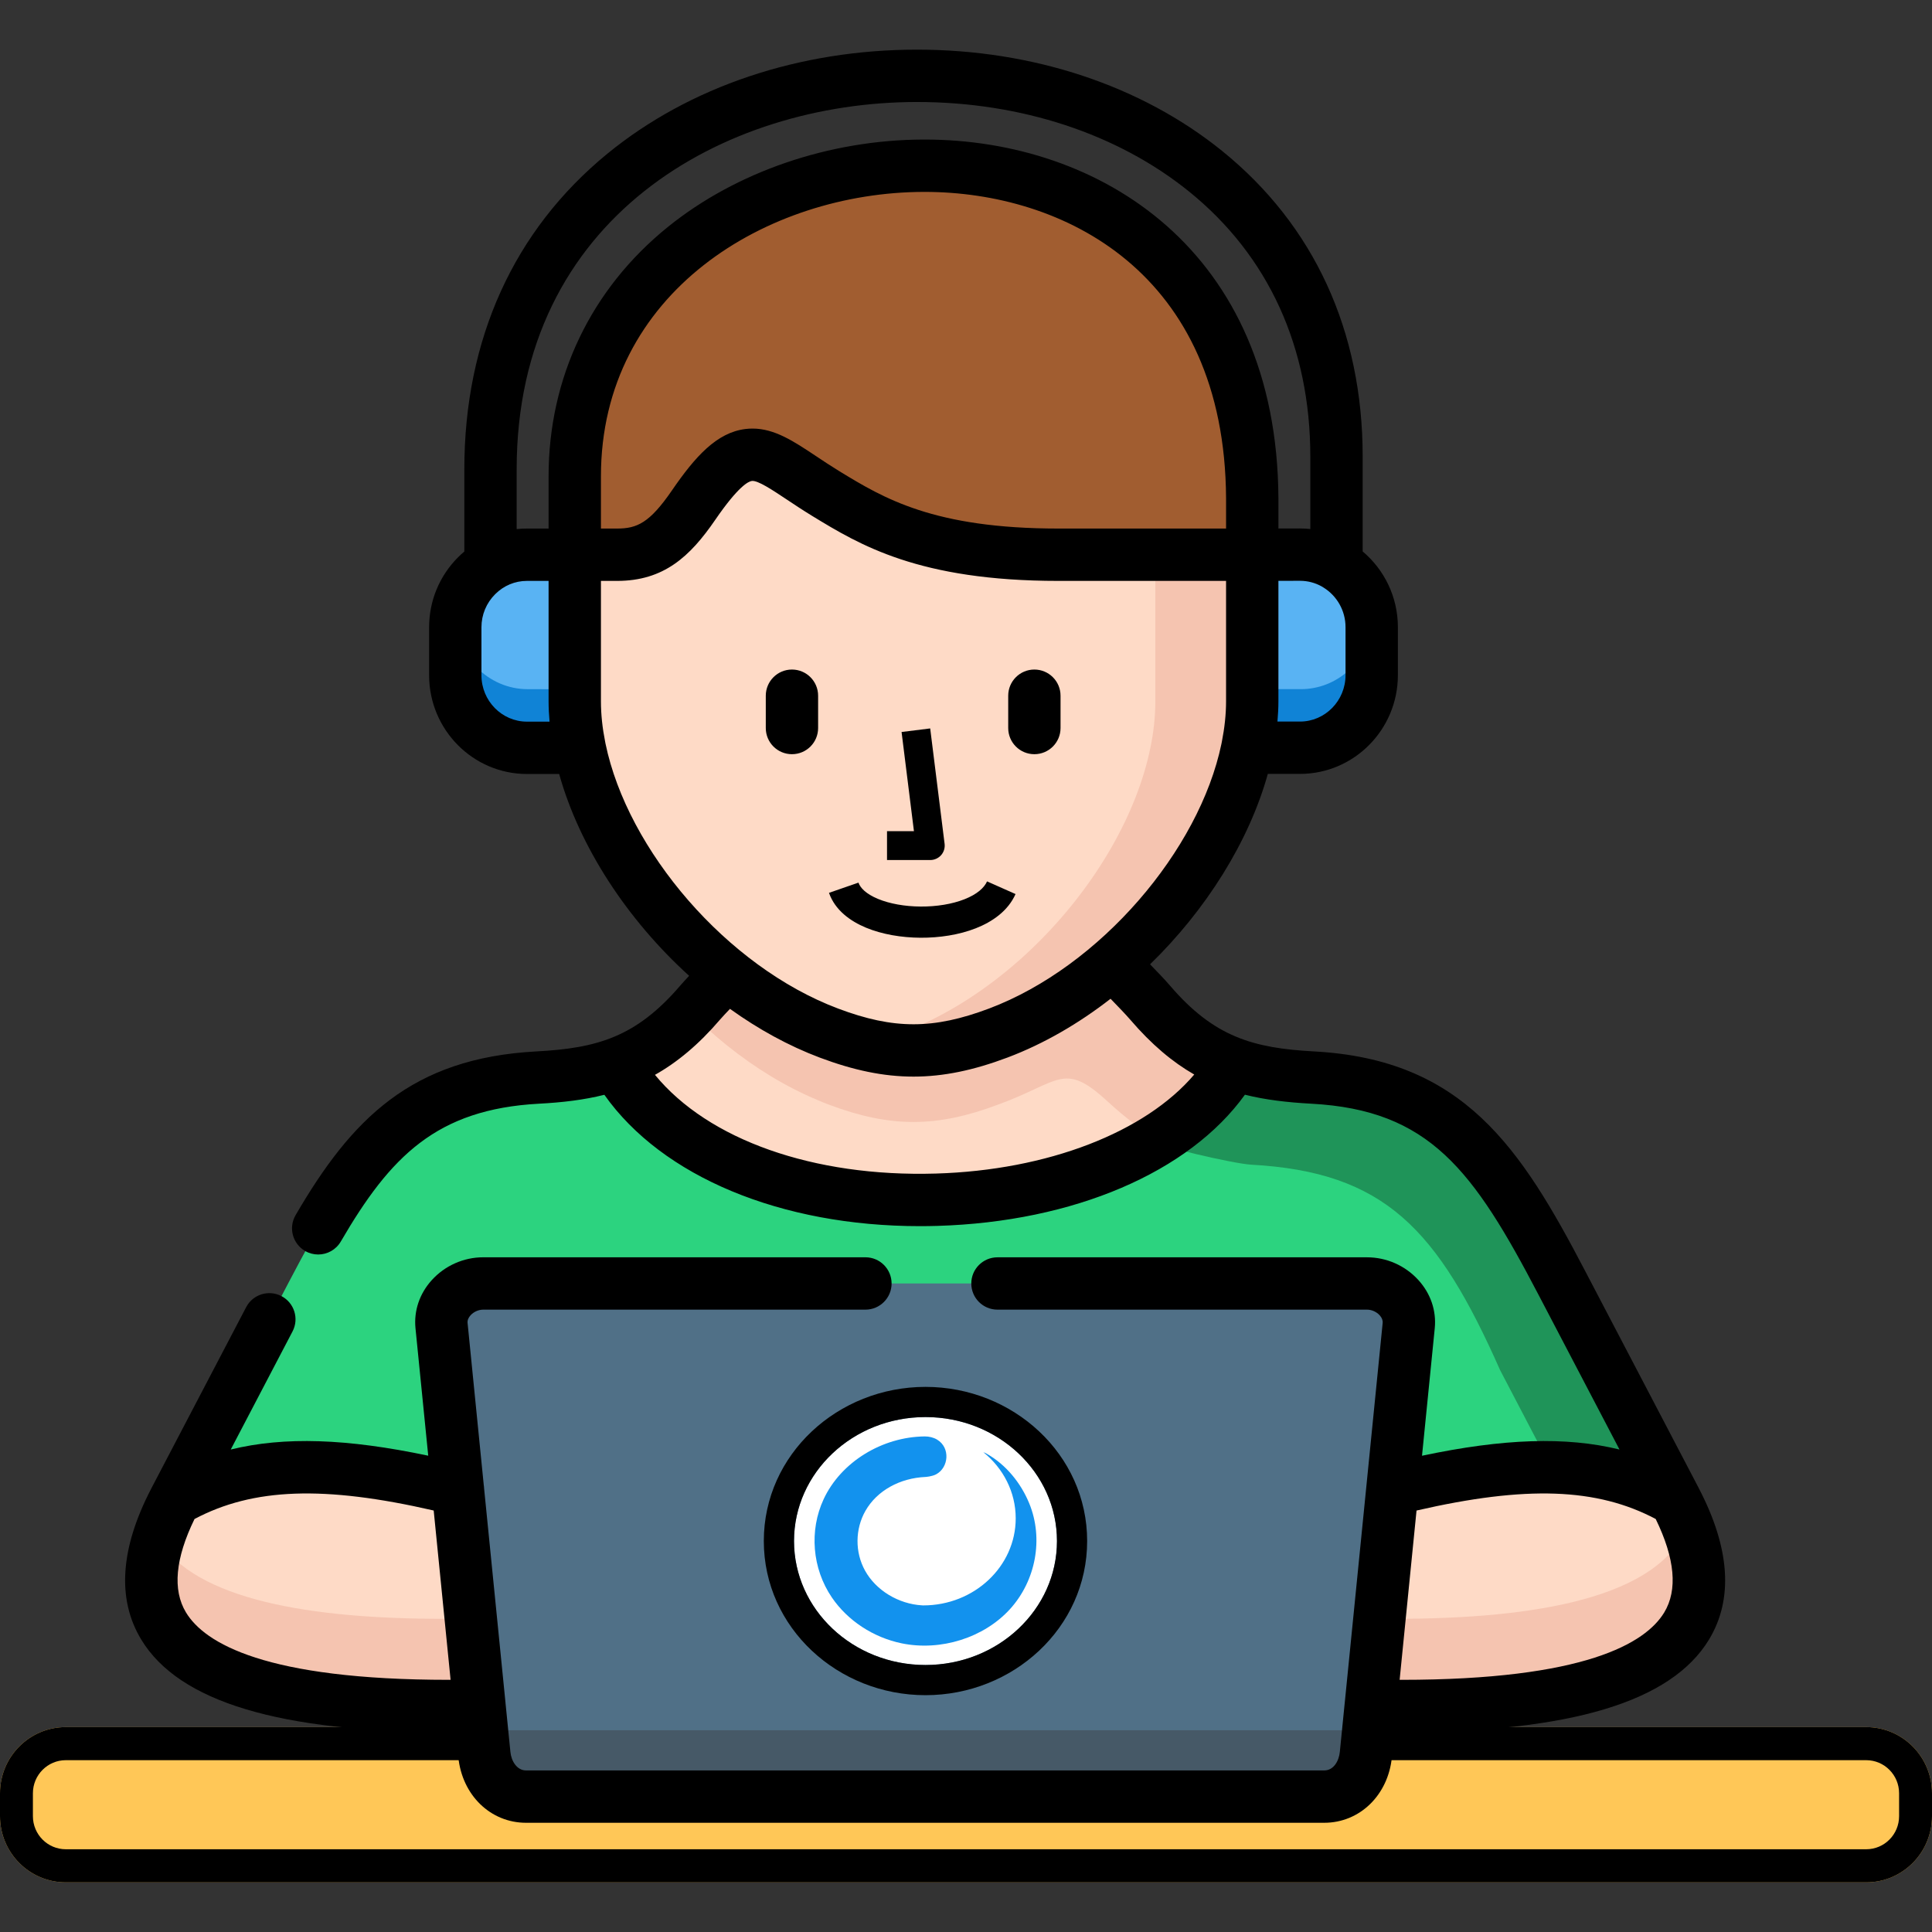 <svg width="92" height="92" viewBox="0 0 92 92" fill="none" xmlns="http://www.w3.org/2000/svg">
<rect x="0" y="0" width="92" height="92" fill="#333333" stroke="none"/>
<path d="M0 86.484C0 88.225 1.403 89.636 3.134 89.636H88.866C90.597 89.636 92 88.225 92 86.484V85.394C92 83.654 90.597 82.243 88.866 82.243H3.134C1.403 82.243 0 83.654 0 85.394V86.484Z" fill="#FFC757"/>
<path fill-rule="evenodd" clip-rule="evenodd" d="M88.866 88.06H3.134C2.268 88.06 1.567 87.355 1.567 86.484V85.394C1.567 84.524 2.268 83.818 3.134 83.818H88.866C89.732 83.818 90.433 84.524 90.433 85.394V86.484C90.433 87.355 89.732 88.06 88.866 88.06ZM3.134 89.636C1.403 89.636 0 88.225 0 86.484V85.394C0 83.654 1.403 82.243 3.134 82.243H88.866C90.597 82.243 92 83.654 92 85.394V86.484C92 88.225 90.597 89.636 88.866 89.636H3.134Z" fill="black"/>
<path fill-rule="evenodd" clip-rule="evenodd" d="M66.305 70.923C72.399 69.416 76.365 69.46 79.784 71.428L74.382 61.103C71.311 55.227 68.896 51.656 62.509 51.312C61.068 51.232 59.853 51.055 58.751 50.66L29.608 51.137C29.509 50.988 29.372 50.836 29.288 50.688C28.204 51.065 27.012 51.236 25.6 51.313C19.213 51.656 16.802 55.227 13.727 61.104L8.325 71.428C11.744 69.46 15.71 69.417 21.809 70.923H66.305Z" fill="#2CD37F"/>
<path fill-rule="evenodd" clip-rule="evenodd" d="M32.867 31.421L27.371 26.416H25.096C24.46 26.416 23.867 26.592 23.358 26.898C22.355 27.503 21.682 28.609 21.682 29.872V32.155C21.682 34.052 23.217 35.611 25.096 35.611H27.607L32.867 31.421Z" fill="#59B3F3"/>
<path fill-rule="evenodd" clip-rule="evenodd" d="M59.631 26.416L55.063 31.021L59.395 35.606H61.906C63.785 35.606 65.321 34.053 65.321 32.15V29.867C65.321 28.609 64.647 27.503 63.644 26.898C63.135 26.588 62.542 26.411 61.906 26.411L59.631 26.416Z" fill="#59B3F3"/>
<path fill-rule="evenodd" clip-rule="evenodd" d="M50.402 29.776H59.633V23.723C59.506 1.3 27.372 4.298 27.372 22.684V29.781H29.388C30.961 29.777 31.879 29.095 33.033 27.412C35.628 23.632 36.315 25.024 39.325 26.864C41.515 28.204 44.133 29.776 50.402 29.776Z" fill="#A15D30"/>
<path fill-rule="evenodd" clip-rule="evenodd" d="M29.607 51.136C35.118 59.587 54.084 58.834 58.751 50.659C57.31 50.144 56.066 49.258 54.766 47.742C54.314 47.213 53.052 45.964 52.986 45.869L44.73 43.299L34.633 46.383C34.213 46.812 33.624 47.413 33.342 47.742C32.024 49.282 30.762 50.173 29.287 50.688C29.372 50.835 29.508 50.988 29.607 51.136V51.136Z" fill="#FEDAC6"/>
<path fill-rule="evenodd" clip-rule="evenodd" d="M21.809 70.923C15.71 69.416 11.744 69.46 8.325 71.428C4.246 79.227 11.933 81.239 21.385 81.239H22.835L28.755 74.936L21.809 70.923Z" fill="#FEDAC6"/>
<path fill-rule="evenodd" clip-rule="evenodd" d="M66.304 70.923L61.09 75.856L65.272 81.239H66.728C76.176 81.239 83.861 79.227 79.783 71.428C76.364 69.46 72.398 69.416 66.304 70.923Z" fill="#FEDAC6"/>
<path fill-rule="evenodd" clip-rule="evenodd" d="M59.632 26.416H50.401C44.133 26.416 41.515 24.838 39.324 23.503C36.315 21.659 35.627 20.267 33.032 24.051C31.878 25.734 30.96 26.416 29.387 26.416H27.372V33.395C27.372 34.114 27.451 34.858 27.607 35.611C28.389 39.434 31.069 43.528 34.633 46.384C35.962 47.451 37.417 48.343 38.947 48.986C39.122 49.058 39.301 49.129 39.48 49.196C42.409 50.297 44.614 50.293 47.543 49.191C49.497 48.452 51.348 47.289 52.987 45.869C56.242 43.051 58.657 39.205 59.397 35.606C59.552 34.853 59.632 34.114 59.632 33.394V26.416Z" fill="#FEDAC6"/>
<path d="M42.239 40.954H44.299C44.496 40.954 44.684 40.869 44.815 40.721C44.945 40.574 45.005 40.377 44.981 40.182L44.295 34.687L42.932 34.857L43.521 39.58H42.239V40.954H42.239Z" fill="black"/>
<path fill-rule="evenodd" clip-rule="evenodd" d="M41.239 44.176C40.486 43.863 39.761 43.338 39.476 42.516L40.879 42.03C40.965 42.28 41.24 42.569 41.809 42.805C42.361 43.034 43.084 43.165 43.841 43.169C44.598 43.174 45.338 43.053 45.924 42.823C46.523 42.588 46.866 42.279 47.003 41.971L48.359 42.574C48.001 43.38 47.252 43.896 46.467 44.204C45.669 44.518 44.735 44.659 43.832 44.654C42.93 44.648 42.009 44.495 41.239 44.176Z" fill="black"/>
<path fill-rule="evenodd" clip-rule="evenodd" d="M55.016 33.395C55.016 34.114 54.937 34.853 54.781 35.606C54.136 38.767 52.19 42.113 49.525 44.791C49.153 45.164 48.772 45.526 48.371 45.869C46.732 47.29 44.882 48.453 42.926 49.191C42.324 49.416 41.749 49.596 41.194 49.735C43.336 50.25 45.211 50.069 47.542 49.191C49.496 48.453 51.347 47.29 52.987 45.869C56.241 43.052 58.657 39.205 59.396 35.606C59.551 34.853 59.631 34.114 59.631 33.395V26.416H55.016V33.395Z" fill="#F5C4B0"/>
<path fill-rule="evenodd" clip-rule="evenodd" d="M54.677 47.642C54.168 47.07 53.051 45.959 52.986 45.869C51.347 47.289 49.495 48.453 47.541 49.191C44.612 50.293 42.407 50.297 39.478 49.196C39.299 49.129 39.12 49.058 38.946 48.986C37.415 48.343 35.96 47.452 34.632 46.384C34.213 46.813 33.624 47.413 33.341 47.742C33.191 47.914 33.045 48.081 32.899 48.238C33.445 48.786 34.025 49.306 34.632 49.792C35.96 50.859 37.415 51.751 38.946 52.39C39.12 52.466 39.299 52.538 39.478 52.605C42.407 53.706 44.612 53.701 47.541 52.595C50.438 51.546 50.645 50.535 52.675 52.39C53.692 53.324 54.271 53.71 55.095 54.287C56.659 53.315 57.926 52.103 58.75 50.659C57.309 50.145 56.066 49.258 54.766 47.742C54.738 47.709 54.7 47.68 54.657 47.661L54.677 47.642Z" fill="#F5C4B0"/>
<path fill-rule="evenodd" clip-rule="evenodd" d="M38.876 8.598C46.916 8.369 54.955 13.227 55.016 24.419V26.416H59.632V23.723C59.556 10.361 48.112 6.028 38.876 8.598Z" fill="#A15D30"/>
<path fill-rule="evenodd" clip-rule="evenodd" d="M22.835 81.238L22.421 77.087H21.111C14.819 77.087 9.309 76.195 7.533 73.297C5.57 79.555 12.737 81.238 21.384 81.238H22.835Z" fill="#F5C4B0"/>
<path fill-rule="evenodd" clip-rule="evenodd" d="M65.687 77.086L65.273 81.238H66.728C75.658 81.238 83.014 79.441 80.348 72.658C79.025 76.067 73.185 77.086 66.455 77.086H65.687Z" fill="#F5C4B0"/>
<path fill-rule="evenodd" clip-rule="evenodd" d="M41.212 61.118H23.009C21.917 61.118 20.918 62.028 21.026 63.125L21.808 70.923L22.835 81.238L23.066 83.55C23.174 84.646 23.961 85.552 25.049 85.552H63.06C64.153 85.552 64.934 84.646 65.042 83.55L65.273 81.238L66.304 70.923L67.082 63.125C67.19 62.028 66.192 61.118 65.099 61.118H41.212Z" fill="#507087"/>
<path d="M50.332 73.382C50.332 76.643 47.529 79.286 44.071 79.286C40.613 79.286 37.81 76.643 37.81 73.382C37.81 70.122 40.613 67.479 44.071 67.479C47.529 67.479 50.332 70.122 50.332 73.382Z" fill="white"/>
<path fill-rule="evenodd" clip-rule="evenodd" d="M51.769 73.382C51.769 77.515 48.242 80.723 44.071 80.723C39.9 80.723 36.372 77.515 36.372 73.382C36.372 69.25 39.9 66.042 44.071 66.042C48.242 66.042 51.769 69.25 51.769 73.382ZM44.071 79.286C47.529 79.286 50.332 76.643 50.332 73.382C50.332 70.122 47.529 67.479 44.071 67.479C40.613 67.479 37.81 70.122 37.81 73.382C37.81 76.643 40.613 79.286 44.071 79.286Z" fill="black"/>
<path fill-rule="evenodd" clip-rule="evenodd" d="M43.904 76.445C42.785 76.38 41.713 75.734 41.192 74.791C40.708 73.916 40.716 72.816 41.21 71.947C41.763 70.975 42.861 70.382 44.076 70.331C44.076 70.331 44.378 70.312 44.579 70.205C45.177 69.884 45.266 68.939 44.624 68.553C44.451 68.449 44.244 68.401 44.038 68.401C42.009 68.42 40.046 69.616 39.221 71.39C38.528 72.881 38.672 74.689 39.614 76.072C40.364 77.172 41.586 77.977 42.943 78.255C44.798 78.636 46.854 77.989 48.095 76.624C49.325 75.271 49.701 73.271 49.012 71.591C48.617 70.629 47.917 69.751 46.981 69.223C46.932 69.195 46.881 69.172 46.828 69.154C47.77 69.915 48.367 71.043 48.367 72.302C48.367 74.59 46.394 76.448 43.964 76.448C43.944 76.448 43.942 76.447 43.904 76.445V76.445Z" fill="#1292EE"/>
<path fill-rule="evenodd" clip-rule="evenodd" d="M59.565 55.46C65.95 55.808 68.456 58.525 71.437 65.251L73.849 69.865C76.119 69.913 78.022 70.413 79.783 71.428L74.381 61.103C71.31 55.227 68.894 51.656 62.508 51.312C61.067 51.232 59.851 51.055 58.75 50.66C57.925 52.104 56.659 53.315 55.094 54.287C54.723 54.516 58.811 55.422 59.565 55.46V55.46Z" fill="#1F9459"/>
<path fill-rule="evenodd" clip-rule="evenodd" d="M27.607 35.611C27.451 34.858 27.371 34.114 27.371 33.395V32.823L25.129 32.818C23.255 32.818 21.715 31.264 21.715 29.362C21.691 29.529 21.682 29.701 21.682 29.872V32.156C21.682 34.053 23.217 35.611 25.096 35.611H27.607Z" fill="#1083D6"/>
<path fill-rule="evenodd" clip-rule="evenodd" d="M59.63 33.395C59.63 34.114 59.55 34.853 59.395 35.606H61.905C63.784 35.606 65.32 34.052 65.32 32.15V29.867C65.075 31.53 63.653 32.817 61.943 32.817H59.63V33.395Z" fill="#1083D6"/>
<path fill-rule="evenodd" clip-rule="evenodd" d="M65.159 82.392H22.951L23.065 83.551C23.173 84.647 23.96 85.552 25.048 85.552H63.059C64.151 85.552 64.933 84.647 65.041 83.551L65.159 82.392Z" fill="#465967"/>
<path d="M80.904 70.885C80.902 70.881 80.9 70.877 80.898 70.873C80.894 70.865 80.891 70.858 80.887 70.85L75.485 60.526C72.412 54.644 69.687 50.45 62.575 50.068C59.672 49.91 57.812 49.382 55.712 46.932C55.491 46.673 55.126 46.29 54.765 45.92C57.436 43.322 59.476 40.074 60.373 36.852H61.905C64.475 36.852 66.566 34.742 66.566 32.15V29.867C66.566 28.419 65.913 27.122 64.889 26.259V21.739C64.889 15.76 62.574 10.727 58.194 7.186C54.347 4.076 49.188 2.364 43.666 2.364C38.063 2.364 32.829 4.123 28.925 7.317C24.467 10.964 22.111 16.161 22.111 22.345V26.263C22.012 26.347 21.914 26.435 21.822 26.527C20.927 27.42 20.434 28.607 20.434 29.872V32.155C20.434 34.748 22.525 36.857 25.095 36.857H26.627C27.589 40.31 29.861 43.79 32.816 46.468C32.653 46.642 32.507 46.801 32.395 46.931C30.289 49.387 28.432 49.915 25.531 50.068C19.582 50.39 16.738 53.29 14.076 57.865C13.729 58.459 13.931 59.222 14.526 59.569C14.723 59.683 14.938 59.738 15.152 59.738C15.581 59.738 15.999 59.516 16.23 59.118C18.588 55.066 20.79 52.821 25.665 52.557C26.775 52.499 27.803 52.378 28.779 52.133C31.534 56.035 37.198 58.388 43.805 58.388C44.08 58.388 44.356 58.384 44.634 58.376C51.139 58.184 56.63 55.816 59.282 52.129C60.259 52.374 61.299 52.495 62.441 52.557C68.069 52.859 70.156 55.707 73.276 61.681L77.119 69.025C74.564 68.398 71.582 68.503 67.715 69.321L68.322 63.247C68.403 62.414 68.128 61.602 67.546 60.959C66.92 60.268 66.028 59.872 65.098 59.872H47.498C46.81 59.872 46.252 60.43 46.252 61.118C46.252 61.806 46.81 62.364 47.498 62.364H65.098C65.318 62.364 65.549 62.467 65.699 62.633C65.806 62.75 65.853 62.874 65.841 63.001L64.033 81.109C64.032 81.11 64.032 81.112 64.032 81.113L63.801 83.427C63.759 83.851 63.51 84.306 63.059 84.306H25.048C24.617 84.306 24.348 83.864 24.305 83.426L24.074 81.115C24.074 81.112 24.074 81.109 24.074 81.107L23.052 70.876C23.05 70.822 23.045 70.767 23.036 70.715L22.266 63.002C22.253 62.874 22.301 62.75 22.407 62.633C22.558 62.467 22.788 62.364 23.008 62.364H41.211C41.899 62.364 42.457 61.806 42.457 61.118C42.457 60.429 41.899 59.871 41.211 59.871H23.008C22.079 59.871 21.186 60.268 20.56 60.959C19.979 61.602 19.703 62.414 19.785 63.248L20.392 69.319C16.524 68.503 13.543 68.398 10.988 69.025L13.93 63.402C14.249 62.793 14.014 62.039 13.404 61.72C12.794 61.401 12.041 61.637 11.722 62.246L7.219 70.851C7.215 70.858 7.212 70.866 7.208 70.874C7.206 70.878 7.204 70.882 7.202 70.885C5.722 73.733 5.561 76.152 6.726 78.075C8.522 81.042 13.317 82.484 21.384 82.484H21.706L21.825 83.673C22.004 85.484 23.359 86.799 25.048 86.799H63.059C64.748 86.799 66.103 85.484 66.281 83.674L66.4 82.484H66.728C74.791 82.484 79.584 81.042 81.381 78.075C82.546 76.152 82.385 73.732 80.904 70.885V70.885ZM58.384 25.169H50.399C44.451 25.169 42.071 23.719 39.974 22.441C39.558 22.186 39.192 21.942 38.838 21.706C37.798 21.015 36.887 20.408 35.835 20.408C35.72 20.408 35.604 20.415 35.485 20.43C34.136 20.603 33.117 21.721 32.002 23.346C30.933 24.906 30.331 25.169 29.385 25.169H28.616V22.683C28.616 13.913 36.531 9.158 43.98 9.138H44.028C50.624 9.138 58.323 12.957 58.384 23.723V25.169ZM64.073 32.15C64.073 33.368 63.1 34.36 61.905 34.36H60.831C60.859 34.036 60.877 33.713 60.877 33.394V27.659L61.905 27.657C62.279 27.657 62.631 27.754 62.938 27.925C62.968 27.945 62.999 27.965 63.032 27.983C63.655 28.371 64.073 29.069 64.073 29.867V32.15ZM24.603 22.345C24.603 10.329 34.485 4.857 43.666 4.857C48.619 4.857 53.223 6.372 56.626 9.124C60.401 12.176 62.396 16.538 62.396 21.739V25.191C62.234 25.174 62.069 25.165 61.902 25.165L60.877 25.167V23.715C60.81 11.916 52.377 6.645 44.029 6.645C44.011 6.645 43.991 6.645 43.973 6.645C39.501 6.658 35.067 8.173 31.807 10.804C28.142 13.762 26.123 17.981 26.123 22.683V25.169H25.098C25.094 25.169 25.089 25.169 25.086 25.169C24.923 25.169 24.762 25.178 24.603 25.195V22.345ZM25.095 34.364C23.899 34.364 22.926 33.373 22.926 32.155V29.872C22.926 29.275 23.159 28.714 23.582 28.292C23.989 27.886 24.523 27.662 25.089 27.662H25.095H26.123V33.394C26.123 33.715 26.141 34.039 26.169 34.365H25.095V34.364ZM28.834 35.412C28.829 35.384 28.824 35.356 28.818 35.329C28.687 34.673 28.616 34.025 28.616 33.394V27.662H29.386C31.61 27.662 32.862 26.5 34.058 24.756C35.164 23.143 35.646 22.922 35.801 22.903C36.084 22.865 36.781 23.332 37.457 23.781C37.812 24.018 38.215 24.286 38.674 24.567C40.936 25.946 43.751 27.662 50.399 27.662H58.384V33.394C58.384 34.02 58.313 34.663 58.185 35.313C58.176 35.35 58.169 35.387 58.163 35.425C57.109 40.489 52.392 46.026 47.102 48.024C44.445 49.023 42.565 49.025 39.916 48.029C34.611 46.036 29.883 40.489 28.834 35.412V35.412ZM44.56 55.884C38.734 56.056 33.727 54.275 31.189 51.183C32.245 50.589 33.263 49.748 34.286 48.554C34.397 48.425 34.569 48.241 34.761 48.041C36.106 49.007 37.548 49.802 39.039 50.363C40.643 50.965 42.071 51.267 43.5 51.267C44.933 51.267 46.367 50.964 47.981 50.357C49.706 49.706 51.364 48.741 52.884 47.56C53.231 47.917 53.625 48.327 53.819 48.554C54.837 49.74 55.834 50.576 56.869 51.168C54.535 53.915 49.897 55.727 44.56 55.884V55.884ZM21.384 79.992C12.636 79.992 9.744 78.247 8.857 76.784C8.208 75.711 8.346 74.215 9.263 72.333C12.056 70.853 15.432 70.731 20.652 71.929L21.457 79.992H21.384ZM79.249 76.784C78.362 78.247 75.471 79.992 66.728 79.992H66.649L67.454 71.93C72.674 70.731 76.05 70.853 78.843 72.333C79.761 74.215 79.898 75.712 79.249 76.784V76.784Z" fill="black"/>
<path d="M37.712 35.914C38.4 35.914 38.958 35.357 38.958 34.668V33.129C38.958 32.441 38.4 31.883 37.712 31.883C37.024 31.883 36.466 32.441 36.466 33.129V34.668C36.466 35.357 37.024 35.914 37.712 35.914Z" fill="black"/>
<path d="M49.255 35.914C49.944 35.914 50.502 35.357 50.502 34.668V33.129C50.502 32.441 49.944 31.883 49.255 31.883C48.568 31.883 48.01 32.441 48.01 33.129V34.668C48.01 35.357 48.568 35.914 49.255 35.914Z" fill="black"/>
</svg>

